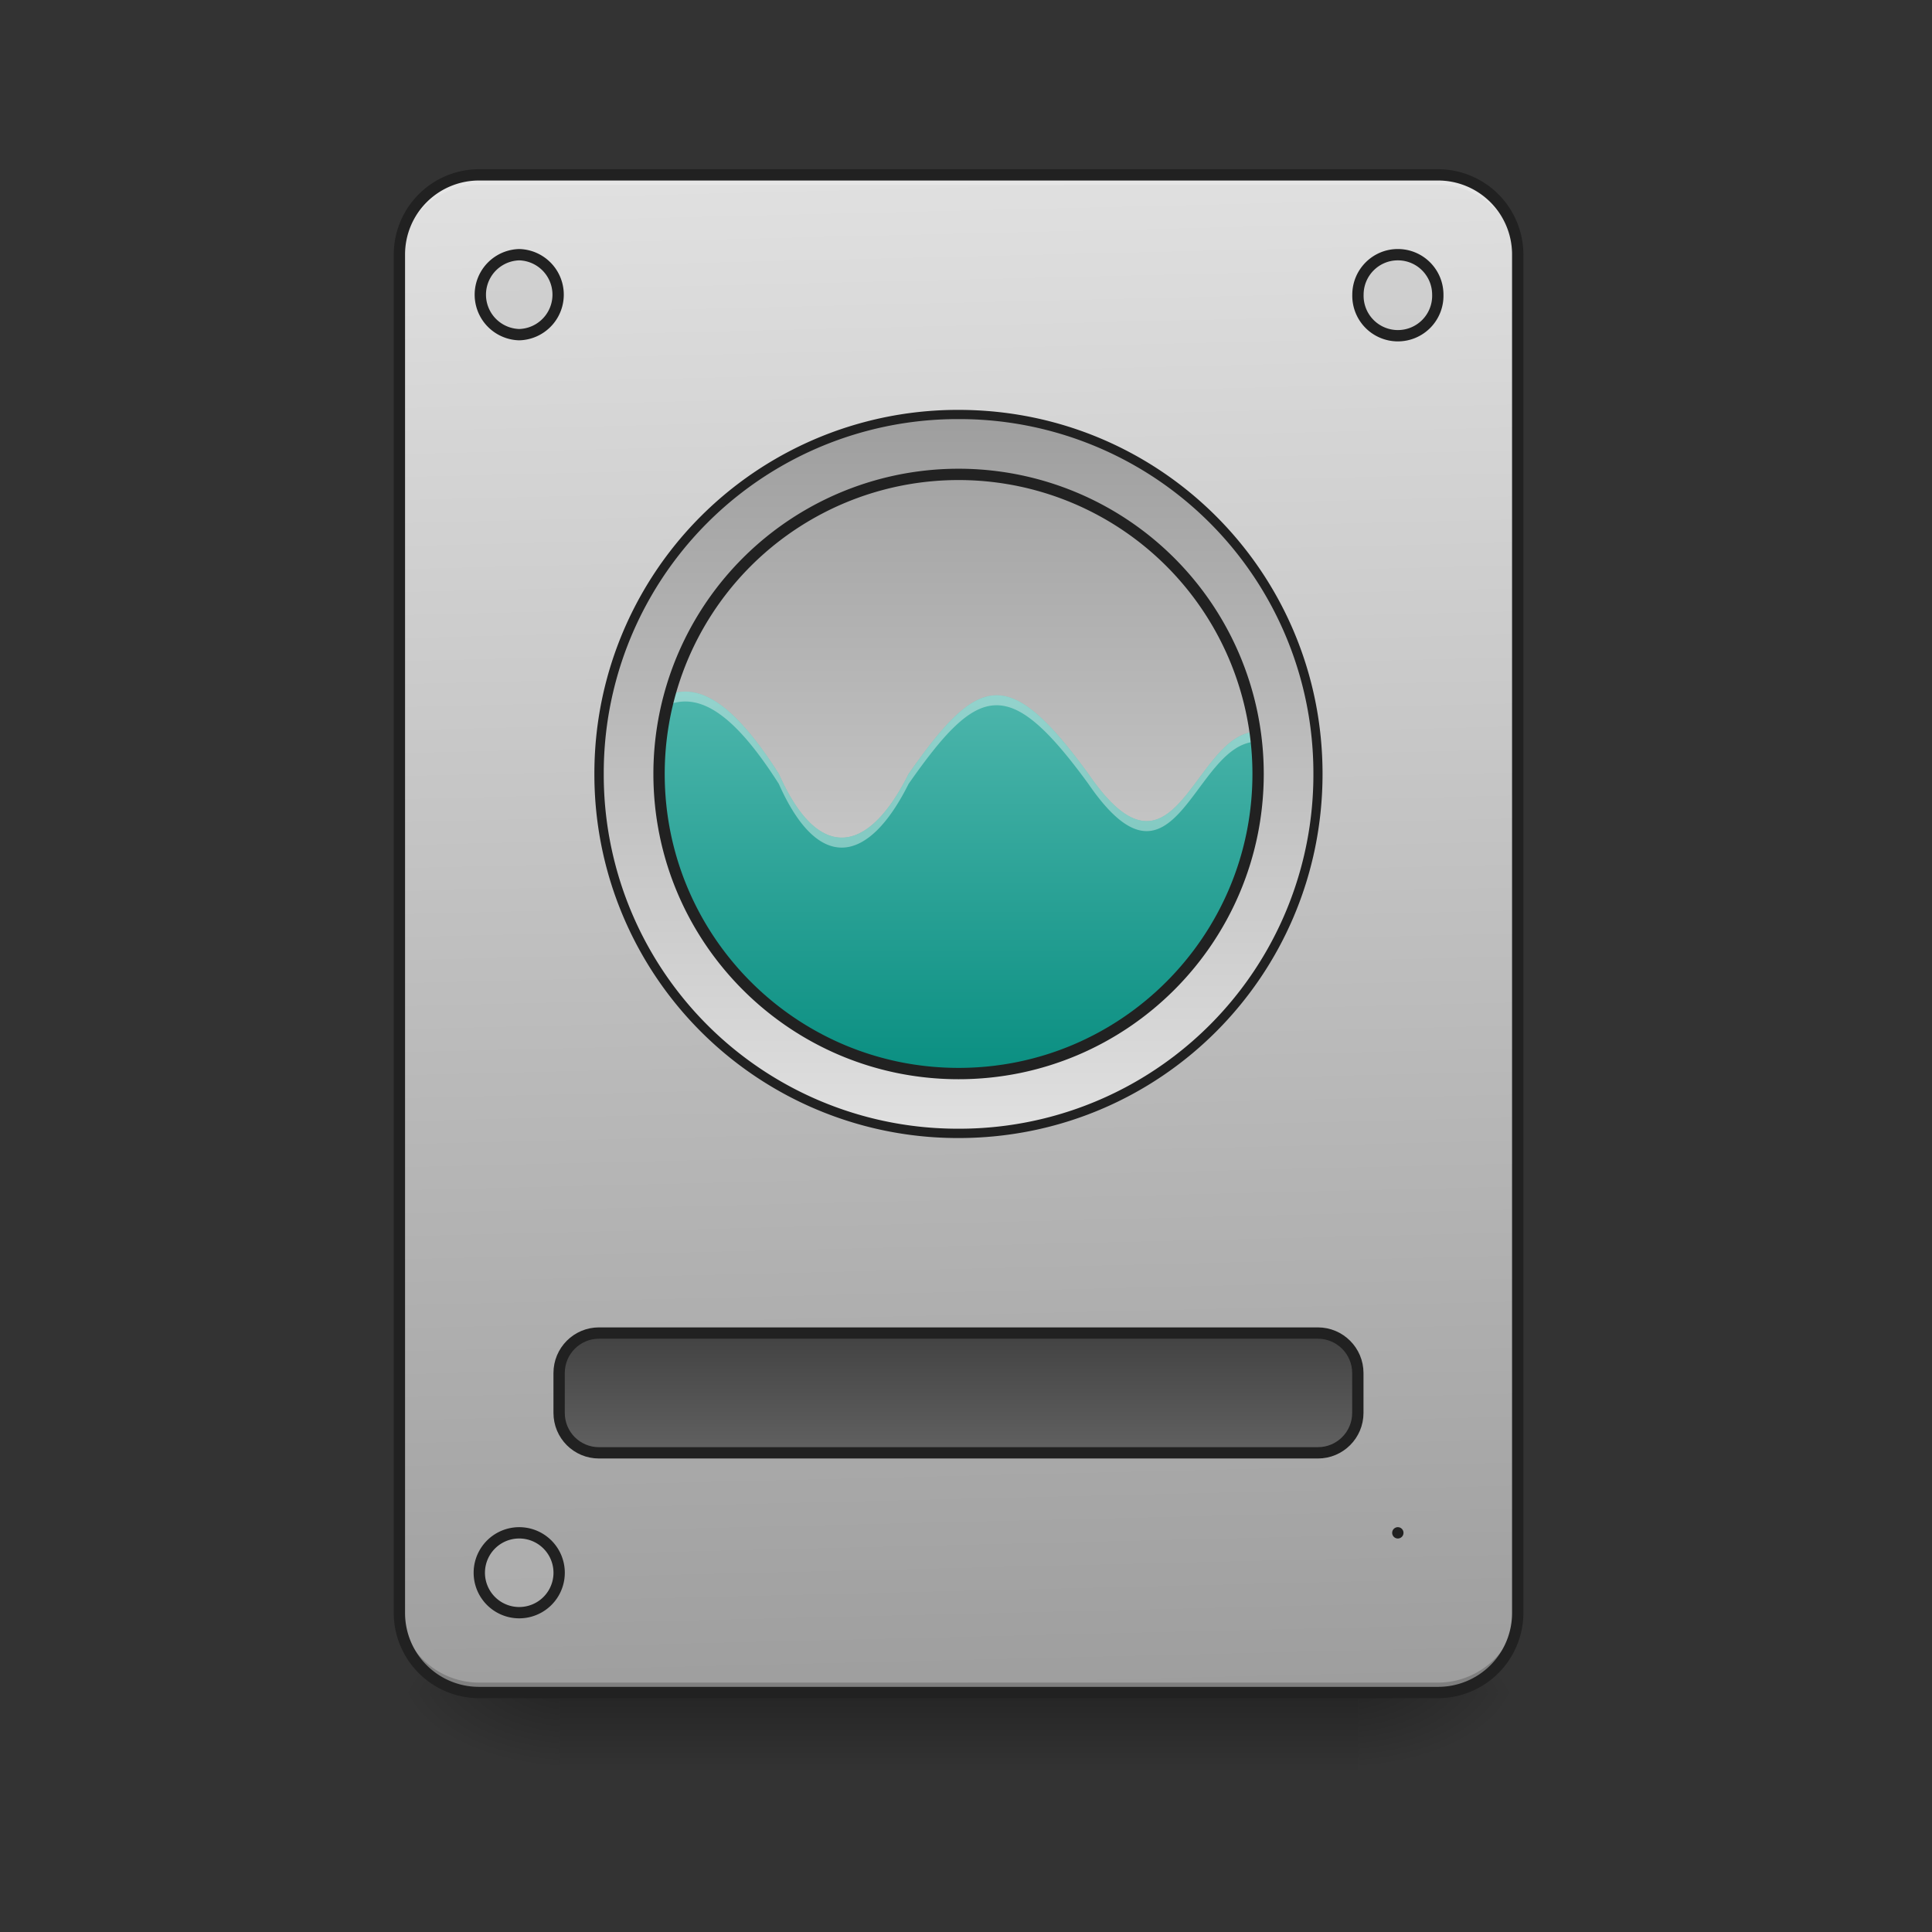 <svg xmlns="http://www.w3.org/2000/svg" width="64pt" height="64pt" viewBox="0 0 64 64"><rect x="0" y="0" width="64" height="64" fill="#333333" stroke="none"/><defs><linearGradient id="a" gradientUnits="userSpaceOnUse" x1="254" y1="233.5" x2="254" y2="254.667" gradientTransform="translate(0 26.878) scale(.125)"><stop offset="0" stop-opacity=".275"/><stop offset="1" stop-opacity="0"/></linearGradient><radialGradient id="b" gradientUnits="userSpaceOnUse" cx="450.909" cy="189.579" fx="450.909" fy="189.579" r="21.167" gradientTransform="matrix(0 -.156 -.281 0 97.646 127.19)"><stop offset="0" stop-opacity=".314"/><stop offset=".222" stop-opacity=".275"/><stop offset="1" stop-opacity="0"/></radialGradient><radialGradient id="c" gradientUnits="userSpaceOnUse" cx="450.909" cy="189.579" fx="450.909" fy="189.579" r="21.167" gradientTransform="matrix(0 .156 .281 0 -34.14 -15.055)"><stop offset="0" stop-opacity=".314"/><stop offset=".222" stop-opacity=".275"/><stop offset="1" stop-opacity="0"/></radialGradient><radialGradient id="d" gradientUnits="userSpaceOnUse" cx="450.909" cy="189.579" fx="450.909" fy="189.579" r="21.167" gradientTransform="matrix(0 -.156 .281 0 -34.14 127.19)"><stop offset="0" stop-opacity=".314"/><stop offset=".222" stop-opacity=".275"/><stop offset="1" stop-opacity="0"/></radialGradient><radialGradient id="e" gradientUnits="userSpaceOnUse" cx="450.909" cy="189.579" fx="450.909" fy="189.579" r="21.167" gradientTransform="matrix(0 .156 -.281 0 97.646 -15.055)"><stop offset="0" stop-opacity=".314"/><stop offset=".222" stop-opacity=".275"/><stop offset="1" stop-opacity="0"/></radialGradient><linearGradient id="f" gradientUnits="userSpaceOnUse" x1="306.917" y1="-25.792" x2="305.955" y2="-141.415" gradientTransform="matrix(.151 0 0 .435 -11.708 67.283)"><stop offset="0" stop-color="#9e9e9e"/><stop offset="1" stop-color="#e0e0e0"/></linearGradient><linearGradient id="g" gradientUnits="userSpaceOnUse" x1="254" y1="159.417" x2="254" y2="191.167" gradientTransform="translate(0 -21.167)"><stop offset="0" stop-color="#424242"/><stop offset="1" stop-color="#616161"/></linearGradient><linearGradient id="h" gradientUnits="userSpaceOnUse" x1="243.417" y1="85.333" x2="243.417" y2="-105.167" gradientTransform="translate(0 26.878) scale(.125)"><stop offset="0" stop-color="#e0e0e0"/><stop offset="1" stop-color="#9e9e9e"/></linearGradient><linearGradient id="i" gradientUnits="userSpaceOnUse" x1="960" y1="1135.118" x2="960" y2="695.118" gradientTransform="scale(.033)"><stop offset="0" stop-color="#00897b"/><stop offset="1" stop-color="#4db6ac"/></linearGradient></defs><path d="M18.523 56.066h26.461v2.649h-26.46zm0 0" fill="url(#a)"/><path d="M44.984 56.066h5.293v-2.644h-5.293zm0 0" fill="url(#b)"/><path d="M18.523 56.066H13.23v2.649h5.293zm0 0" fill="url(#c)"/><path d="M18.523 56.066H13.23v-2.644h5.293zm0 0" fill="url(#d)"/><path d="M44.984 56.066h5.293v2.649h-5.293zm0 0" fill="url(#e)"/><path d="M15.875 5.793h31.754a2.647 2.647 0 0 1 2.648 2.644v44.985a2.647 2.647 0 0 1-2.648 2.644H15.875a2.644 2.644 0 0 1-2.645-2.644V8.438a2.644 2.644 0 0 1 2.645-2.645zm0 0" fill="url(#f)"/><path d="M15.875 56.066a2.639 2.639 0 0 1-2.645-2.644v-.332a2.64 2.64 0 0 0 2.645 2.648h31.754a2.643 2.643 0 0 0 2.648-2.648v.332a2.642 2.642 0 0 1-2.648 2.644zm0 0" fill-opacity=".196"/><path d="M15.875 5.793a2.639 2.639 0 0 0-2.645 2.644v.333a2.642 2.642 0 0 1 2.645-2.649h31.754a2.646 2.646 0 0 1 2.648 2.649v-.332a2.642 2.642 0 0 0-2.648-2.645zm0 0" fill="#e6e6e6" fill-opacity=".937"/><path d="M15.875 5.605a2.83 2.83 0 0 0-2.832 2.832v44.985a2.83 2.83 0 0 0 2.832 2.832h31.754a2.832 2.832 0 0 0 2.836-2.832V8.438a2.832 2.832 0 0 0-2.836-2.833zm0 .375h31.754a2.45 2.45 0 0 1 2.46 2.457v44.985a2.447 2.447 0 0 1-2.46 2.457H15.875a2.447 2.447 0 0 1-2.457-2.457V8.438a2.449 2.449 0 0 1 2.457-2.458zm0 0" fill="#212121"/><path d="M158.735 138.248h190.513c5.843 0 10.593 4.75 10.593 10.592v10.562c0 5.874-4.75 10.592-10.593 10.592H158.735c-5.843 0-10.562-4.718-10.562-10.592V148.84c0-5.843 4.719-10.592 10.562-10.592zm0 0" transform="translate(0 26.878) scale(.125)" fill="url(#g)" stroke-width="3" stroke-linecap="round" stroke="#212121"/><path d="M17.2 8.437a1.325 1.325 0 0 1 0 2.649 1.325 1.325 0 0 1 0-2.649zm0 0M46.305 8.437c.734 0 1.324.594 1.324 1.325a1.323 1.323 0 1 1-2.645 0c0-.73.59-1.325 1.32-1.325zm0 0M46.305 50.777a1.323 1.323 0 1 1 0 0zm0 0M17.2 50.777a1.322 1.322 0 1 1 0 2.645 1.322 1.322 0 1 1 0-2.645zm0 0" fill="#bdbdbd" fill-opacity=".392" stroke-width=".375" stroke-linecap="round" stroke="#212121"/><path d="M31.754 13.73c6.574 0 11.906 5.332 11.906 11.907 0 6.578-5.332 11.91-11.906 11.91-6.578 0-11.91-5.332-11.91-11.91 0-6.575 5.332-11.907 11.91-11.907zm0 0" fill="url(#h)"/><path d="M22.7 22.91c-.177 0-.345.031-.516.09a9.943 9.943 0 0 0-.352 2.637 9.9 9.9 0 0 0 9.922 9.925 9.902 9.902 0 0 0 9.922-9.925c0-.473-.035-.938-.098-1.395-2.055.121-2.668 5.551-5.523 1.395-2.649-3.637-3.64-3.305-5.957 0-1.32 2.648-2.977 2.976-4.297 0-1.16-1.817-2.153-2.727-3.102-2.727zm0 0" fill="url(#i)"/><path d="M22.7 22.91c-.173 0-.345.031-.516.09a5.61 5.61 0 0 0-.094.367c.203-.086.402-.129.61-.129.948 0 1.94.91 3.1 2.73 1.321 2.977 2.977 2.645 4.298 0 2.316-3.308 3.308-3.636 5.957 0 2.875 4.184 3.476-1.347 5.566-1.398a9.426 9.426 0 0 0-.043-.328c-2.055.121-2.668 5.551-5.523 1.395-2.649-3.637-3.64-3.305-5.957 0-1.32 2.648-2.977 2.976-4.297 0-1.16-1.817-2.153-2.727-3.102-2.727zm0 0" fill="#fff" fill-opacity=".392"/><path d="M31.754 13.578A12.037 12.037 0 0 0 19.69 25.637a12.04 12.04 0 0 0 12.063 12.062c6.68 0 12.058-5.383 12.058-12.062 0-6.68-5.378-12.059-12.058-12.059zm0 .305a11.728 11.728 0 0 1 11.754 11.754A11.726 11.726 0 0 1 31.754 37.39 11.723 11.723 0 0 1 20 25.637a11.726 11.726 0 0 1 11.754-11.754zm0 0" fill="#212121"/><path d="M31.754 15.715a9.92 9.92 0 0 1 9.922 9.922c0 5.48-4.442 9.926-9.922 9.926s-9.922-4.446-9.922-9.926a9.92 9.92 0 0 1 9.922-9.922zm0 0" fill="none" stroke-width=".375" stroke-linecap="round" stroke-linejoin="round" stroke="#212121"/></svg>